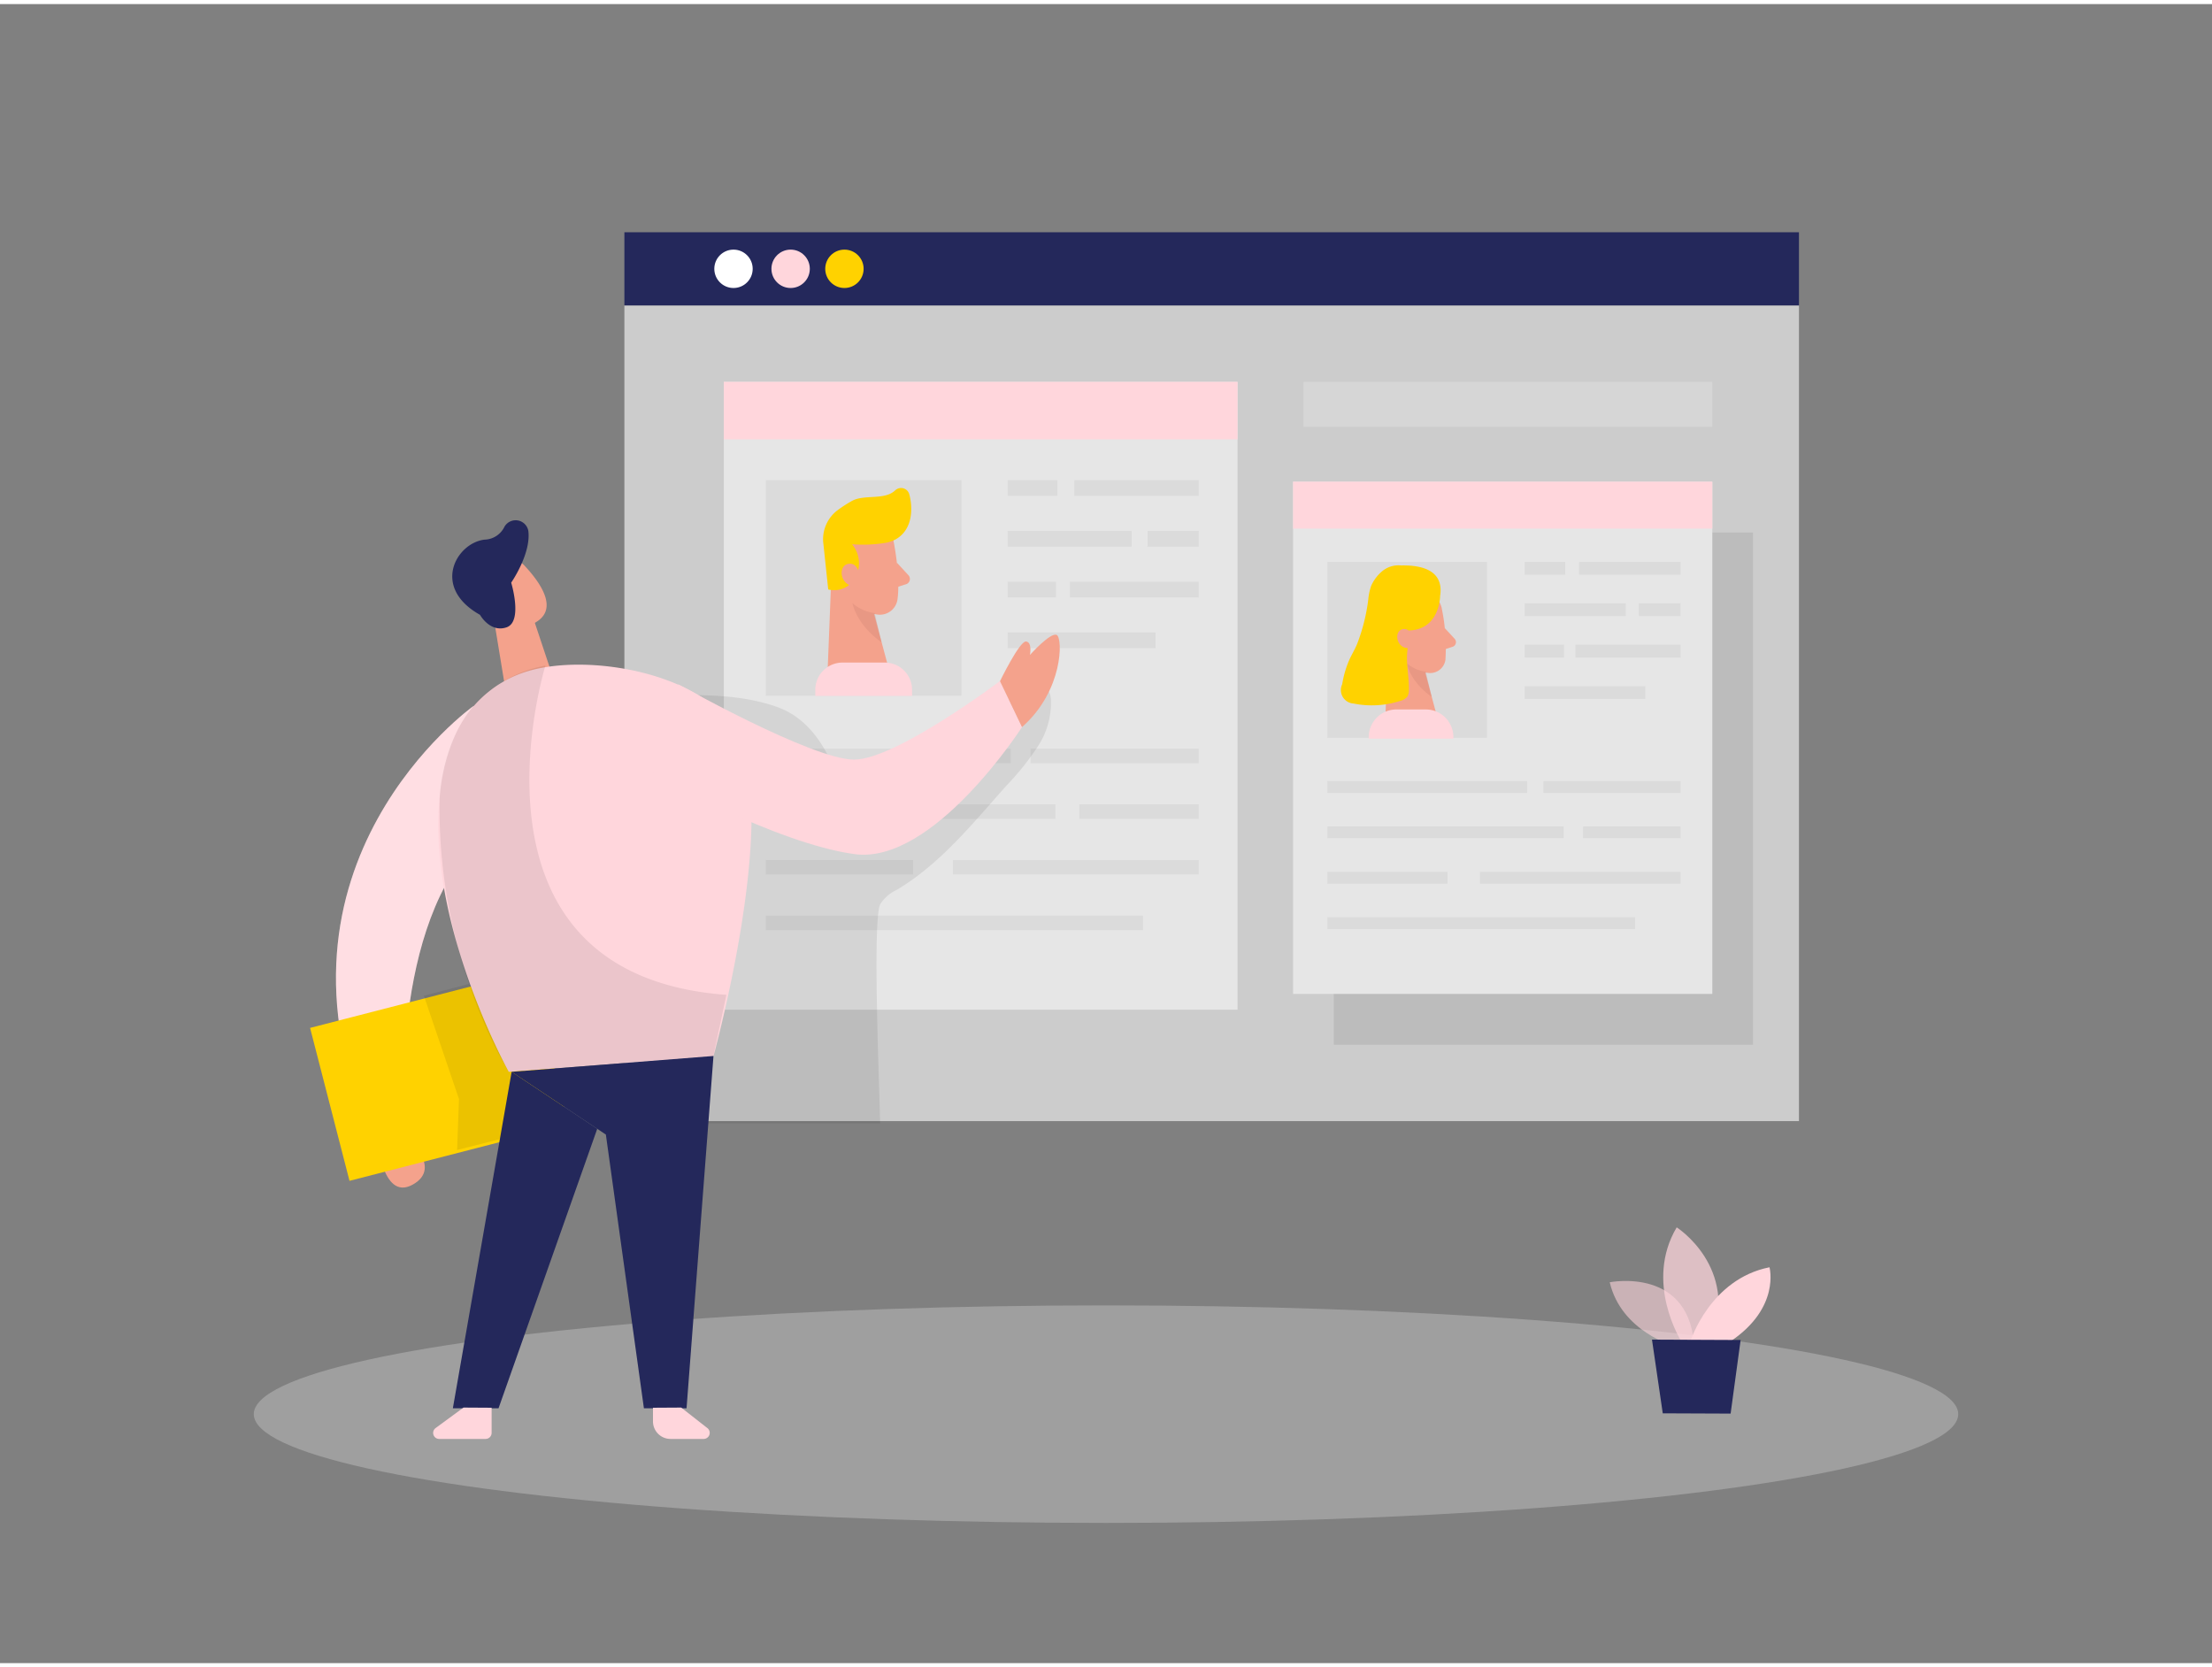 <svg id="Layer_1" data-name="Layer 1" xmlns="http://www.w3.org/2000/svg" viewBox="0 0 400 300" width="406" height="306" class="illustration styles_illustrationTablet__1DWOa"><rect x="0" y="0" width="400" height="300" fill="#808080" stroke="none"/><title>_</title><ellipse cx="200" cy="254.98" rx="154.11" ry="19.67" fill="#e6e6e6" opacity="0.3"></ellipse><rect x="112.91" y="54.49" width="212.4" height="147.5" fill="#ccc"></rect><rect x="130.89" y="68.31" width="92.9" height="113.53" fill="#e6e6e6"></rect><g opacity="0.39"><rect x="182.22" y="86.09" width="9" height="2.84" fill="#c9c9c9"></rect><rect x="194.28" y="86.09" width="22.5" height="2.84" fill="#c9c9c9"></rect><rect x="182.22" y="95.27" width="22.41" height="2.84" fill="#c9c9c9"></rect><rect x="207.51" y="95.27" width="9.27" height="2.84" fill="#c9c9c9"></rect><rect x="193.47" y="104.45" width="23.31" height="2.84" fill="#c9c9c9"></rect><rect x="182.22" y="104.45" width="8.73" height="2.84" fill="#c9c9c9"></rect><rect x="182.22" y="113.62" width="26.73" height="2.84" fill="#c9c9c9"></rect></g><rect x="138.49" y="86.09" width="35.36" height="38.98" fill="#c9c9c9" opacity="0.39"></rect><rect x="130.89" y="68.31" width="92.9" height="10.4" fill="#FFD6DC"></rect><rect x="186.36" y="134.65" width="30.42" height="2.62" fill="#c9c9c9" opacity="0.39"></rect><rect x="138.49" y="134.65" width="44.27" height="2.62" fill="#c9c9c9" opacity="0.39"></rect><rect x="195.18" y="144.71" width="21.6" height="2.62" fill="#c9c9c9" opacity="0.39"></rect><rect x="138.49" y="144.71" width="52.37" height="2.62" fill="#c9c9c9" opacity="0.39"></rect><rect x="138.49" y="154.77" width="26.64" height="2.62" fill="#c9c9c9" opacity="0.39"></rect><rect x="172.33" y="154.77" width="44.45" height="2.62" fill="#c9c9c9" opacity="0.39"></rect><rect x="138.49" y="164.83" width="68.21" height="2.62" fill="#c9c9c9" opacity="0.39"></rect><path d="M161.56,97s1.31,6.27.74,10.62a3.22,3.22,0,0,1-3.63,2.77c-2.18-.32-5-1.38-6.15-4.66L150,100.38a5.74,5.74,0,0,1,1.79-6.4C155,91,161,93.12,161.56,97Z" fill="#f4a28c"></path><polygon points="150.42 101.35 149.59 122.34 161.19 121.97 157.13 106.85 150.42 101.35" fill="#f4a28c"></polygon><path d="M160,97.44a25.71,25.71,0,0,1-5.92.24,5.37,5.37,0,0,1,.69,5.83,4.35,4.35,0,0,1-5,2.34l-.87-8.19a6.57,6.57,0,0,1,2.6-6.17,24.19,24.19,0,0,1,2.58-1.66c2.24-1.22,5.87-.06,7.8-1.9a1.54,1.54,0,0,1,2.55.72c.66,2.44.68,6.41-2.52,8.17A6,6,0,0,1,160,97.44Z" fill="#ffd200"></path><path d="M155.45,103.24s-.34-2.45-2.16-2-1.35,3.94,1.19,4Z" fill="#f4a28c"></path><path d="M162.18,101l2.07,2.25a1,1,0,0,1-.45,1.67l-2.38.75Z" fill="#f4a28c"></path><path d="M158.16,110.12a7.63,7.63,0,0,1-4-1.78s.62,3.8,5.26,7.07Z" fill="#ce8172" opacity="0.31"></path><path d="M152.35,119.07H160a4.93,4.93,0,0,1,4.93,4.93v1.1a0,0,0,0,1,0,0h-17.5a0,0,0,0,1,0,0V124a4.93,4.93,0,0,1,4.93-4.93Z" fill="#FFD6DC"></path><rect x="241.19" y="95.55" width="75.81" height="92.63" opacity="0.08"></rect><rect x="233.83" y="86.36" width="75.81" height="92.63" fill="#e6e6e6"></rect><g opacity="0.39"><rect x="275.71" y="100.87" width="7.34" height="2.31" fill="#c9c9c9"></rect><rect x="285.55" y="100.87" width="18.36" height="2.31" fill="#c9c9c9"></rect><rect x="275.71" y="108.36" width="18.28" height="2.31" fill="#c9c9c9"></rect><rect x="296.34" y="108.36" width="7.56" height="2.31" fill="#c9c9c9"></rect><rect x="284.89" y="115.85" width="19.02" height="2.31" fill="#c9c9c9"></rect><rect x="275.71" y="115.85" width="7.12" height="2.31" fill="#c9c9c9"></rect><rect x="275.71" y="123.34" width="21.81" height="2.31" fill="#c9c9c9"></rect></g><rect x="240.03" y="100.87" width="28.86" height="31.81" fill="#c9c9c9" opacity="0.39"></rect><rect x="233.83" y="86.36" width="75.81" height="8.49" fill="#FFD6DC"></rect><rect x="279.09" y="140.5" width="24.82" height="2.14" fill="#c9c9c9" opacity="0.39"></rect><rect x="240.03" y="140.5" width="36.13" height="2.14" fill="#c9c9c9" opacity="0.39"></rect><rect x="286.28" y="148.7" width="17.62" height="2.14" fill="#c9c9c9" opacity="0.39"></rect><rect x="240.03" y="148.7" width="42.73" height="2.14" fill="#c9c9c9" opacity="0.39"></rect><rect x="240.03" y="156.91" width="21.73" height="2.14" fill="#c9c9c9" opacity="0.39"></rect><rect x="267.63" y="156.91" width="36.27" height="2.14" fill="#c9c9c9" opacity="0.39"></rect><rect x="240.03" y="165.12" width="55.66" height="2.14" fill="#c9c9c9" opacity="0.39"></rect><path d="M260.74,109.41a34.56,34.56,0,0,1,.64,9.15,2.78,2.78,0,0,1-3.13,2.38,6.12,6.12,0,0,1-5.3-4l-2.21-4.6a5,5,0,0,1,1.55-5.51C255.12,104.23,260.22,106.08,260.74,109.41Z" fill="#f4a28c"></path><polygon points="251.14 113.17 250.43 131.24 260.42 130.93 256.93 117.9 251.14 113.17" fill="#f4a28c"></polygon><path d="M261.27,112.85l1.78,1.93a.88.88,0,0,1-.39,1.44l-2,.65Z" fill="#f4a28c"></path><path d="M257.81,120.72a6.6,6.6,0,0,1-3.43-1.53s.53,3.27,4.52,6.08Z" fill="#ce8172" opacity="0.31"></path><path d="M260.42,107s0,6.13-5.69,6.27c.1,0-.2,3.39-.22,3.56-.3,2.35.31,4.76.26,7.16a2.34,2.34,0,0,1-.25,1.2,2.26,2.26,0,0,1-1.25.79,16.69,16.69,0,0,1-8.5.5,2.44,2.44,0,0,1-2.06-3.48,18.4,18.4,0,0,1,1.11-4c.46-1.16,1.16-2.21,1.61-3.35a33.7,33.7,0,0,0,2-8,10.19,10.19,0,0,1,.52-2.45,7.31,7.31,0,0,1,2.17-2.79,4.65,4.65,0,0,1,3.26-.9C259.45,101.39,260.9,104,260.42,107Z" fill="#ffd200"></path><path d="M255.47,114.79s-.29-2.1-1.86-1.75-1.16,3.39,1,3.42Z" fill="#f4a28c"></path><path d="M247.51,127.57h15.24a0,0,0,0,1,0,0v.28a5,5,0,0,1-5,5h-5.31a5,5,0,0,1-5-5v-.28A0,0,0,0,1,247.51,127.57Z" transform="translate(510.26 260.4) rotate(-180)" fill="#FFD6DC"></path><path d="M109,127.2a19.46,19.46,0,0,1,2.17-.79A41.81,41.81,0,0,1,122.26,125c6-.17,12.82.08,18.5,2.19,5.38,2,8.55,7,10.49,12.15.61,1.61.88,2.76,2.91,2.48A38.37,38.37,0,0,0,172.55,134c4.81-3.8,9-8.91,14.93-10.42a2.38,2.38,0,0,1,1.42,0c.79.3,1.07,1.28,1.14,2.12a14.41,14.41,0,0,1-2.35,8.51,49.23,49.23,0,0,1-5.59,7c-6.15,6.87-12,14.24-20,19a6.71,6.71,0,0,0-2.95,2.61c-1.43,3.18-.06,34.34,0,39.57h-36l-16.64-42.79c-3-7.66-10-19-4.43-26.94A15.85,15.85,0,0,1,109,127.2Z" opacity="0.08"></path><path d="M302.8,242.7s-9.62-2.63-11.71-11.57c0,0,14.9-3,15.32,12.36Z" fill="#FFD6DC" opacity="0.58"></path><path d="M304,241.75s-6.71-10.62-.8-20.55c0,0,11.32,7.19,6.29,20.57Z" fill="#FFD6DC" opacity="0.73"></path><path d="M305.7,241.75s3.55-11.21,14.28-13.33c0,0,2,7.28-7,13.36Z" fill="#FFD6DC"></path><polygon points="298.73 241.5 300.68 254.83 312.95 254.88 314.76 241.57 298.73 241.5" fill="#24285b"></polygon><path d="M68.14,204.63s.81,12,6.48,8.85-1.43-8.85-1.43-8.85Z" fill="#f4a28c"></path><path d="M85.63,126.92S45.47,155.47,67.2,204.63h6S70.05,169,85.63,152.08,85.63,126.92,85.63,126.92Z" fill="#FFD6DC"></path><path d="M85.63,126.92S45.47,155.47,67.2,204.63h6S70.05,169,85.63,152.08,85.63,126.92,85.63,126.92Z" fill="#fff" opacity="0.2"></path><polygon points="96.59 111.51 100.01 121.77 91.89 126.92 88.97 109.14 96.59 111.51" fill="#f4a28c"></polygon><path d="M86.59,103a5,5,0,0,1,8.31-1.4c2.71,2.9,6,7.51,2.28,10-5.67,3.84-10.87-3.33-10.87-3.33A9.17,9.17,0,0,1,86.59,103Z" fill="#f4a28c"></path><path d="M91.46,105.52s-1.85-1.54-2.69.65,2.43,3.26,3.4,2.15S91.46,105.52,91.46,105.52Z" fill="#f4a28c"></path><rect x="59.22" y="179" width="40.89" height="28.51" transform="matrix(0.97, -0.25, 0.25, 0.97, -46.12, 26.31)" fill="#ffd200"></rect><polygon points="76.65 179.31 83 198 82.66 207.21 91.77 204.89 95.82 188.29 84.78 177.19 76.65 179.31" opacity="0.08"></polygon><path d="M82.42,132a20.76,20.76,0,0,1,13-11.36c11-3.31,31.33.31,37.52,10.63,8.48,14.12-3.93,59-3.93,59L92,193.08S71.58,156.31,82.42,132Z" fill="#FFD6DC"></path><polygon points="129.02 190.21 124.15 253.92 116.44 253.92 109.56 204.42 92.52 193.08 129.02 190.21" fill="#24285b"></polygon><polygon points="92.52 193.08 81.89 253.92 90.15 253.92 108 203.38 92.52 193.08" fill="#24285b"></polygon><path d="M98.63,119.62s-17.33,55.84,32.73,59.54L129,190.21,92,193.08s-13.06-20.5-12.5-49.3c0,0,.31-14.24,10.34-20.54A22.52,22.52,0,0,1,98.63,119.62Z" opacity="0.08"></path><path d="M83.82,253.79l-5,3.67a1.09,1.09,0,0,0,.65,2h8.34a1.09,1.09,0,0,0,1.09-1.09v-4.55Z" fill="#FFD6DC"></path><path d="M123.18,253.79l4.69,3.67a1.1,1.1,0,0,1-.68,2h-5.94a3.17,3.17,0,0,1-3.17-3.17v-2.47Z" fill="#FFD6DC"></path><path d="M86.8,110.44s1.81,3.28,4.8,2.26.84-8.08.84-8.08,3.62-5.22,3.1-9.35a2.33,2.33,0,0,0-4.41-.58,4.11,4.11,0,0,1-3.48,2.15C82.56,97.4,77.89,105.44,86.8,110.44Z" fill="#24285b"></path><path d="M122.66,123s24.23,13.62,31.78,13.62,26.39-14.21,26.39-14.21l4,8.3s-16,24.94-30.3,23-36.43-14.41-36.43-14.41Z" fill="#FFD6DC"></path><path d="M180.83,122.44s3.53-7.27,4.7-7.18.72,2.43.72,2.43,3.78-4.23,4.86-3.6,1.17,10.08-6.3,16.65Z" fill="#f4a28c"></path><rect x="112.91" y="41.26" width="212.4" height="13.23" fill="#24285b"></rect><circle cx="132.64" cy="47.87" r="3.47" fill="#fff"></circle><circle cx="142.97" cy="47.87" r="3.47" fill="#FFD6DC"></circle><circle cx="152.7" cy="47.87" r="3.47" fill="#ffd200"></circle><rect x="235.72" y="68.31" width="73.91" height="8.14" fill="#fff" opacity="0.2"></rect></svg>